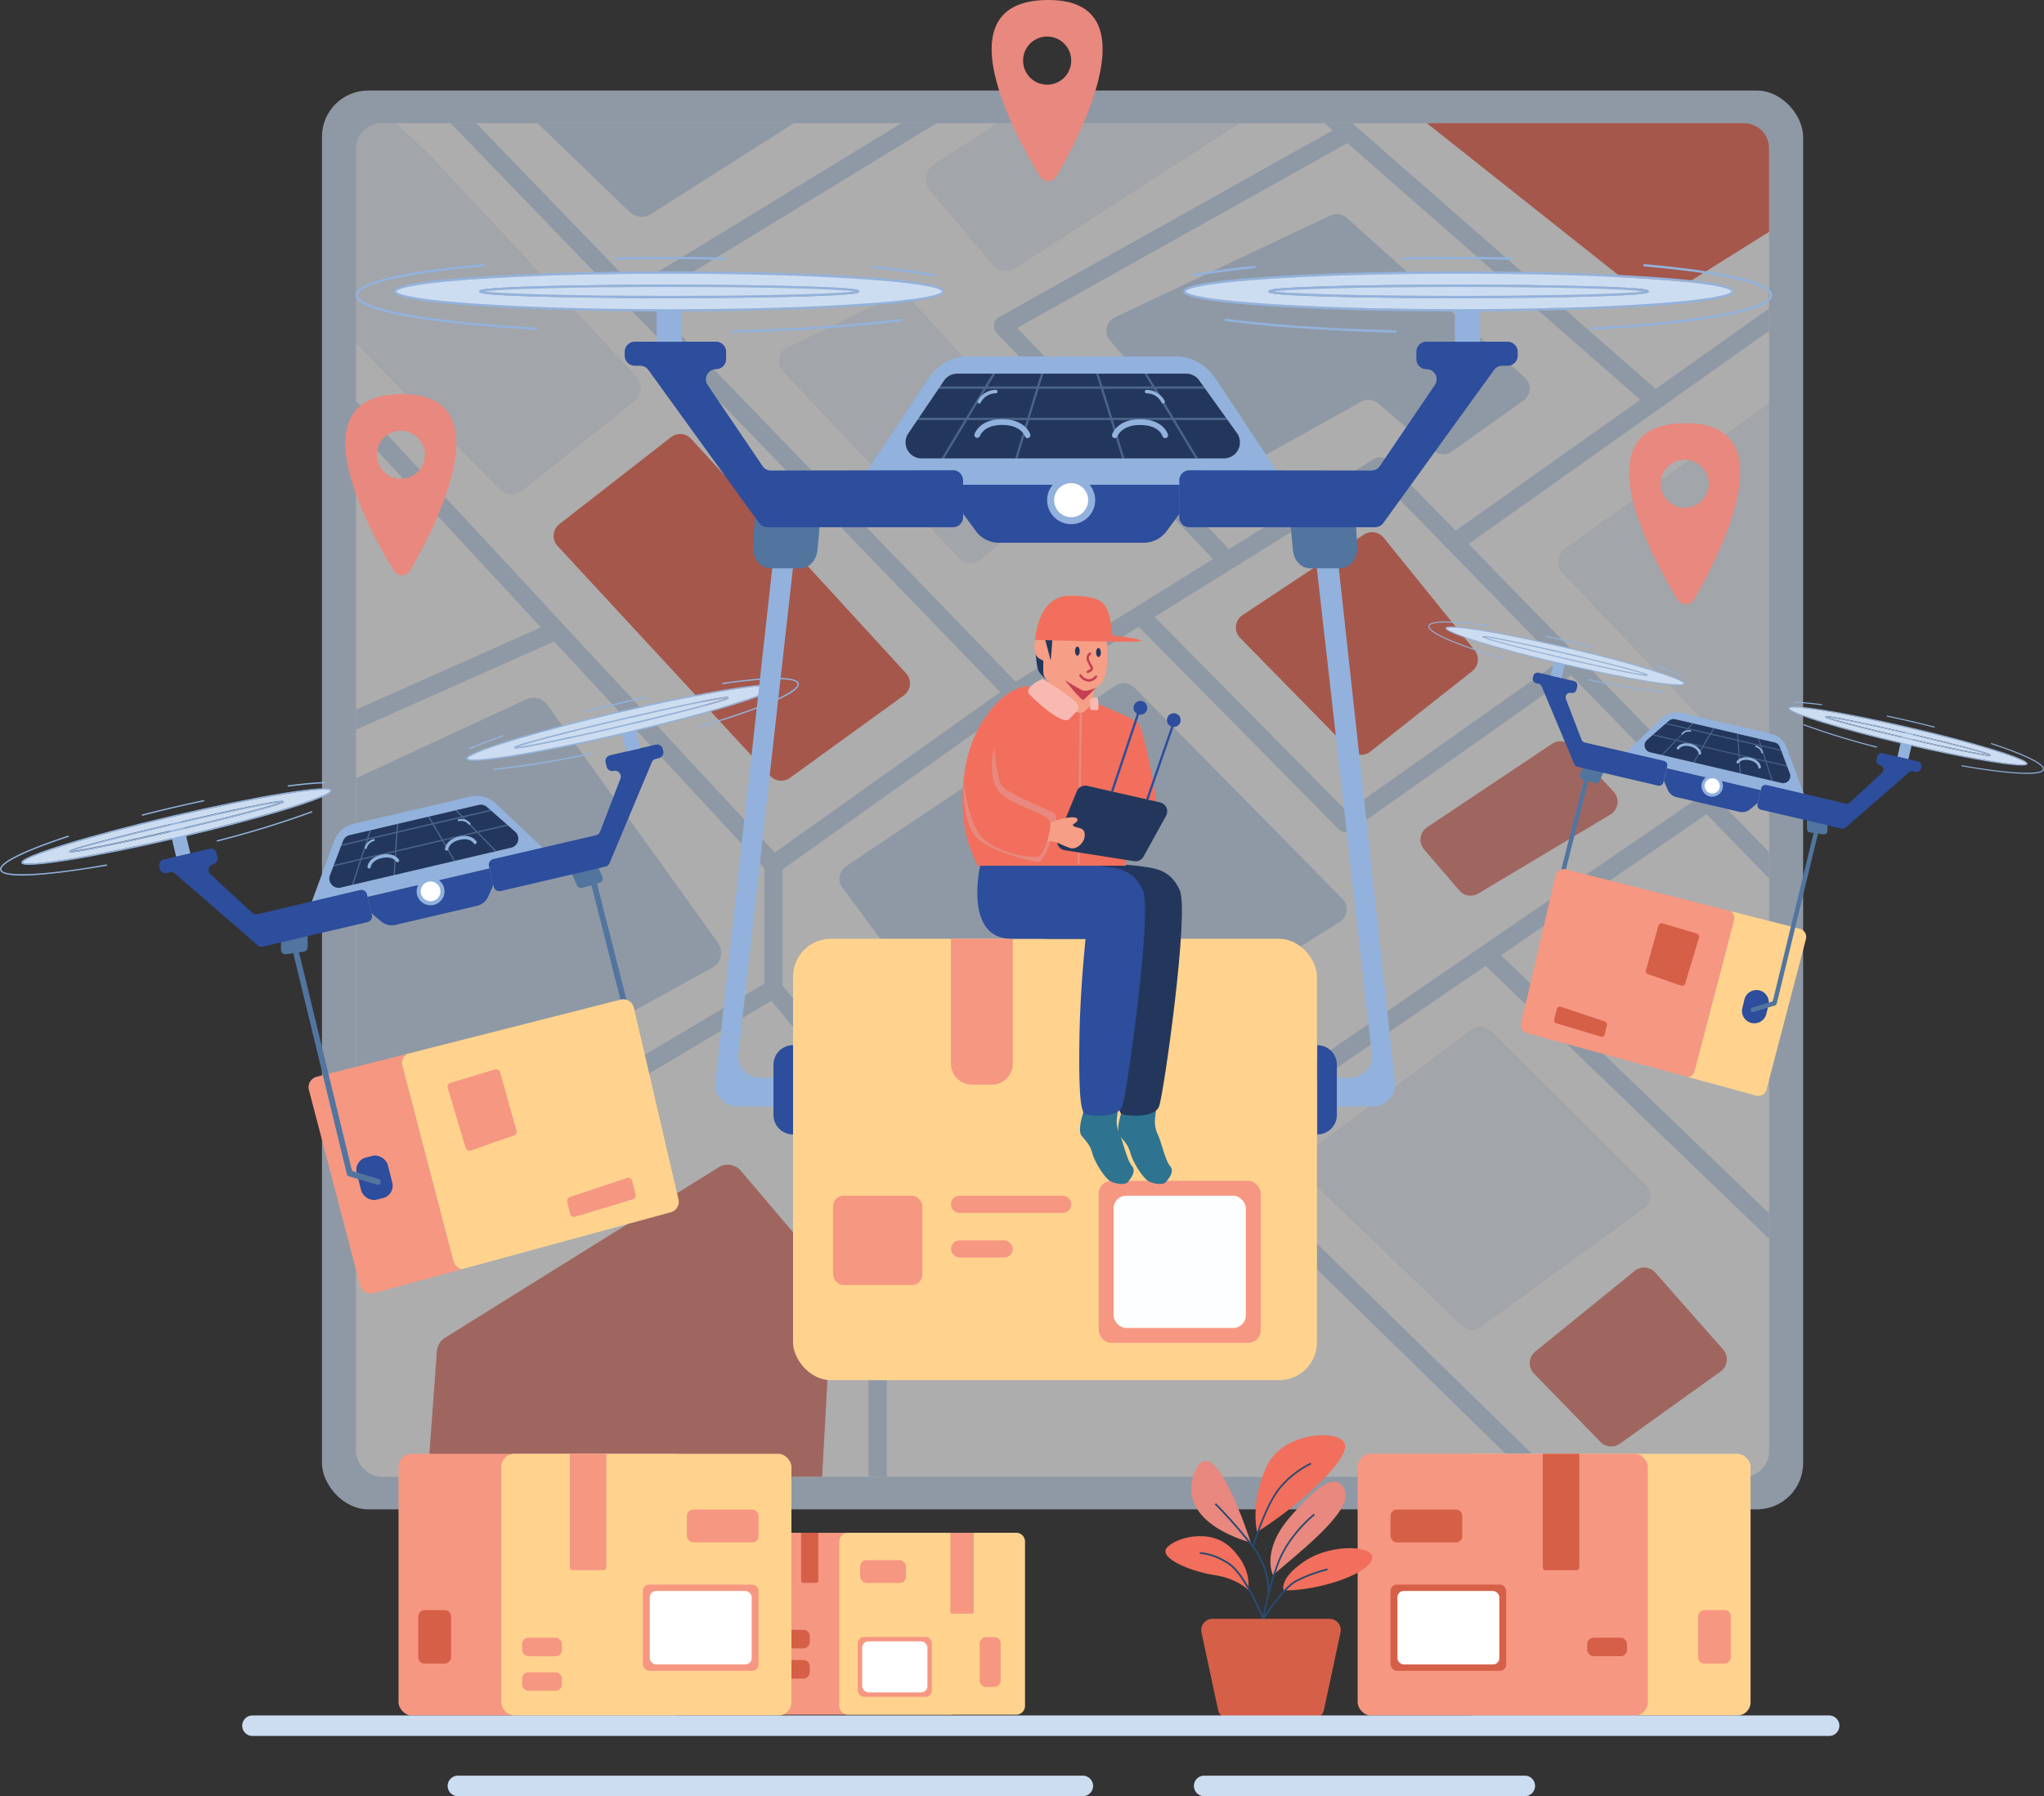 <svg xmlns="http://www.w3.org/2000/svg" viewBox="0 0 973.45 855.55"><rect x="0" y="0" width="973.45" height="855.55" fill="#333333" stroke="none"/><g id="acf3387d-eade-4b88-a6d6-4beef6c10ac2" data-name="Layer 2"><g id="be73a3f6-12a5-496b-8a76-837db1c50b2f" data-name="Layer 1"><g opacity="0.6"><rect x="153.34" y="43.13" width="705.39" height="675.79" rx="22" fill="#cdddf1"/><rect x="169.55" y="58.67" width="672.96" height="644.72" rx="12" fill="#fff"/><path d="M842.51,146.93l-54,38.3L644,58.67H630.78l3.91,3.43L475.86,151a4.9,4.9,0,0,0-1.15,7.67l103,107.61-94,58.45L308.11,142.9,446.05,58.67H429.31l-127.42,77.8-75.14-77.8H214.61l261.73,271L369,406.06,169.55,191v12.83l88.09,95L169.55,338v9.56l94.36-42L364,413.54v55L169.55,584.25v10.16L367.37,476.7,413.63,533V703.39h8.72V531.62a4.93,4.93,0,0,0-1.12-3.12l-48.51-59V414.08L485,334.18l.28-.22h0l57-35.42,95.21,96.39a4.88,4.88,0,0,0,6.33.56l104.41-73.79,58.32,59.83L572.05,542.46a4.9,4.9,0,0,0-.66,7.56L728.24,703.39h12.48L580.81,547l126.71-86.94,135,130V577.94L714.87,455l97.87-67.16,29.77,30.54v-12.5L699.4,259.1,842.51,157.62ZM742.07,315.38,641.44,386.51l-91.56-92.68,106.6-66.26Zm-48.84-62.61-32.65-33.49a4.92,4.92,0,0,0-6.1-.74l-69.19,43L484.43,156.17l157.23-88L781.17,190.42Z" fill="#cdddf1"/><path d="M402.9,412.64l128.35-86.06a7.1,7.1,0,0,1,9,.91l99.09,100.65a7.09,7.09,0,0,1-1.3,11L490,531.43a7.08,7.08,0,0,1-9.44-1.79L401.15,422.76A7.1,7.1,0,0,1,402.9,412.64Z" fill="#cdddf1"/><path d="M211.9,637.22,342.25,556a8.18,8.18,0,0,1,10.56,1.65l41.8,49.21a8.18,8.18,0,0,1,1.93,5.74l-5,90.78H203.7l4.36-59.82A8.18,8.18,0,0,1,211.9,637.22Z" fill="#e8887e"/><g opacity="0.39"><path d="M622.4,549.27l78.4-58.9a7.1,7.1,0,0,1,9.27.65L784,564.66a7.1,7.1,0,0,1-.83,10.76L705.22,632.1a7.09,7.09,0,0,1-9.08-.61l-74.39-71.43A7.09,7.09,0,0,1,622.4,549.27Z" fill="#cdddf1"/></g><path d="M731.13,643.8l47.42-38.47a7.07,7.07,0,0,1,9.78.82l32.31,36.65a7.09,7.09,0,0,1-1.19,10.45l-48,34.42a7.09,7.09,0,0,1-9.21-.82l-31.69-32.6A7.09,7.09,0,0,1,731.13,643.8Z" fill="#e8887e"/><path d="M679.64,394.06l59.52-39.79a7.09,7.09,0,0,1,9.13,1.07l20.17,21.72A7.09,7.09,0,0,1,766.91,388L704,425.63a7.11,7.11,0,0,1-9-1.47l-16.8-19.59A7.09,7.09,0,0,1,679.64,394.06Z" fill="#e8887e"/><path d="M591.75,293l57.77-38.32a7.09,7.09,0,0,1,9.43,1.45l43.33,53.54a7.09,7.09,0,0,1-1.12,10l-48.58,38.35a7.1,7.1,0,0,1-9.46-.61l-52.51-53.56A7.09,7.09,0,0,1,591.75,293Z" fill="#f16f5c"/><g opacity="0.39"><path d="M302.06,191.21l-53.27,42.45a8.19,8.19,0,0,1-10.93-.66l-68.31-69.37v-93a12,12,0,0,1,12-12h7L203.8,72.8,303,179.23A8.19,8.19,0,0,1,302.06,191.21Z" fill="#cdddf1"/></g><path d="M266.39,249.65l53.18-41.41a7.09,7.09,0,0,1,9.58.8L431.5,320.7a7.09,7.09,0,0,1-1.06,10.54L376.23,370.5a7.08,7.08,0,0,1-9.36-.92L265.54,260.06A7.09,7.09,0,0,1,266.39,249.65Z" fill="#f16f5c"/><g opacity="0.39"><path d="M372.86,176.84l84,89.17a7.1,7.1,0,0,0,9.51.75l41.19-31.9a7.1,7.1,0,0,0,.89-10.39l-74.65-81.76a7.09,7.09,0,0,0-8.33-1.6l-50.57,24.48A7.1,7.1,0,0,0,372.86,176.84Z" fill="#cdddf1"/></g><g opacity="0.39"><path d="M442.82,90.51l29.92,35.69a8.17,8.17,0,0,0,10.7,1.61l107-69.14H475L444.64,78.4A8.16,8.16,0,0,0,442.82,90.51Z" fill="#cdddf1"/></g><path d="M256,58.67,299.89,101a8.17,8.17,0,0,0,10.07,1L378.1,58.67Z" fill="#cdddf1"/><path d="M531,151.13l102.61-48.51a7.09,7.09,0,0,1,7.76,1.13l84.79,76a7.09,7.09,0,0,1-.62,11.05l-34.08,24.29a7.08,7.08,0,0,1-8.72-.39l-26.4-22.57a7.09,7.09,0,0,0-8.06-.81L589.64,224a7.08,7.08,0,0,1-8.81-1.55l-52.21-60.26A7.09,7.09,0,0,1,531,151.13Z" fill="#cdddf1"/><path d="M842.51,70.66v39.76l-49.72,31.14a8.19,8.19,0,0,1-9.42-.53L679.54,58.67h151A12,12,0,0,1,842.51,70.66Z" fill="#f16f5c"/><g opacity="0.39"><path d="M842.51,192.07V376.24l-98-102.89A8.18,8.18,0,0,1,745.63,261Z" fill="#cdddf1"/></g><path d="M339.14,461,191,542.5a8.18,8.18,0,0,1-11.1-3.2l-10.31-18.63v-150l81-37.56a8.18,8.18,0,0,1,10.09,2.65L341.85,449A8.17,8.17,0,0,1,339.14,461Z" fill="#cdddf1"/></g><path d="M499.32,0c-51.09,0-16.38,63.69-3.94,84.11a4.51,4.51,0,0,0,7.74-.08C515,63.53,548,0,499.32,0Zm-.62,40.33a11.46,11.46,0,1,1,11.46-11.45A11.45,11.45,0,0,1,498.7,40.33Z" fill="#e8887e"/><path d="M802.93,201.57c-51.09,0-16.38,63.69-3.94,84.1a4.5,4.5,0,0,0,7.74-.08C818.65,265.09,851.64,201.57,802.93,201.57Zm-.61,40.33a11.46,11.46,0,1,1,11.45-11.46A11.46,11.46,0,0,1,802.32,241.9Z" fill="#e8887e"/><path d="M191.51,187.75c-51.09,0-16.38,63.69-3.94,84.11a4.51,4.51,0,0,0,7.74-.08C207.23,251.28,240.22,187.75,191.51,187.75Zm-.61,40.33a11.46,11.46,0,1,1,11.45-11.45A11.46,11.46,0,0,1,190.9,228.08Z" fill="#e8887e"/><path d="M300.79,537.69l10-9.83a1.37,1.37,0,0,0,.36-1.34L284,419.64a1.42,1.42,0,0,0-1.68-1.06h0a1.36,1.36,0,0,0-1,1.68l26.69,105.32a1.36,1.36,0,0,1-.36,1.33l-8.85,8.73a1.43,1.43,0,0,0,0,2h0A1.37,1.37,0,0,0,300.79,537.69Z" fill="#51759f"/><path d="M220,604.53,177.88,616a5.17,5.17,0,0,1-6.37-3.67l-24.39-93.18a5.15,5.15,0,0,1,3.73-6.28L193.77,502a5.11,5.11,0,0,0-2.16,5.58L216,600.78A5.18,5.18,0,0,0,220,604.53Z" fill="#f69782"/><path d="M319.44,577.42,220,604.53a5.18,5.18,0,0,1-4-3.75l-24.38-93.19a5.11,5.11,0,0,1,2.16-5.58l101.78-25.86a5.16,5.16,0,0,1,6.31,3.83l21.25,91.33A5.14,5.14,0,0,1,319.44,577.42Z" fill="#ffd38e"/><path d="M213.19,518.17l8.56,28.56a1.94,1.94,0,0,0,2.5,1.27l20.51-7.14a1.93,1.93,0,0,0,1.22-2.34l-7.81-27.79a2,2,0,0,0-2.43-1.33l-21.26,6.38A1.91,1.91,0,0,0,213.19,518.17Z" fill="#f69782"/><path d="M271.41,570.17l27.17-9.06a2,2,0,0,1,2.5,1.36l1.63,6.48a1.92,1.92,0,0,1-1.32,2.31l-27.49,8.29a1.94,1.94,0,0,1-2.46-1.42l-1.3-5.7A1.93,1.93,0,0,1,271.41,570.17Z" fill="#f69782"/><rect x="170.71" y="550.65" width="15.27" height="20.72" rx="6" transform="translate(-133.02 61.42) rotate(-14.3)" fill="#2d4d9d"/><path d="M133.81,444.68v7.67a2.18,2.18,0,0,0,2.49,2.16l8.36-1.2a2.17,2.17,0,0,0,1.87-2.16v-6.47a2.18,2.18,0,0,0-2.18-2.18H136A2.18,2.18,0,0,0,133.81,444.68Z" fill="#51759f"/><path d="M283.71,410.5l3.18,7a2.19,2.19,0,0,1-1.37,3l-8.11,2.38a2.2,2.2,0,0,1-2.6-1.19l-2.68-5.89a2.18,2.18,0,0,1,1.08-2.89l7.61-3.47A2.19,2.19,0,0,1,283.71,410.5Z" fill="#51759f"/><path d="M179.57,564.3l-13.42-4a1.41,1.41,0,0,1-.94-1l-26-107.15a1.42,1.42,0,0,1,1-1.72h0a1.37,1.37,0,0,1,1.66,1L167.47,557a1.41,1.41,0,0,0,.94,1l11.92,3.57a1.44,1.44,0,0,1,.93,1.76h0A1.35,1.35,0,0,1,179.57,564.3Z" fill="#51759f"/><path d="M236.28,382.91a13.13,13.13,0,0,0-12-3.52l-27.79,6.49v0l-.44.07-27.79,6.49a13.15,13.15,0,0,0-9.21,8.48l-12.14,32.83,57.18-13.36.44-.1,1.56-.37,55.62-13Z" fill="#92b2dd"/><path d="M174.79,426l2.31,9.87a2.79,2.79,0,0,1-2.08,3.35l-49.85,11.65a2.83,2.83,0,0,1-2.47-.61L83.37,416.12a2.82,2.82,0,0,0-2.46-.61l-1.44.34a2.79,2.79,0,0,1-3.35-2.08l-.24-1A2.79,2.79,0,0,1,78,409.39l21.77-5.09a2.79,2.79,0,0,1,3.35,2.08l.46,1.95a2.79,2.79,0,0,1-2.08,3.35h0a2.79,2.79,0,0,0-1.25,4.77l19.85,18.32a2.79,2.79,0,0,0,2.53.67l48.85-11.5A2.79,2.79,0,0,1,174.79,426Z" fill="#2d4d9d"/><path d="M232.84,412.46l2.31,9.87a2.79,2.79,0,0,0,3.35,2.08l49.85-11.65a2.8,2.8,0,0,0,1.94-1.63l20.13-48.05a2.81,2.81,0,0,1,1.94-1.64l1.43-.33a2.79,2.79,0,0,0,2.08-3.35l-.24-1a2.79,2.79,0,0,0-3.35-2.08l-21.78,5.09a2.79,2.79,0,0,0-2.08,3.35l.46,2a2.79,2.79,0,0,0,3.35,2.08h0a2.79,2.79,0,0,1,3.24,3.71l-9.68,25.23a2.79,2.79,0,0,1-2,1.71l-48.89,11.34A2.79,2.79,0,0,0,232.84,412.46Z" fill="#2d4d9d"/><path d="M204.09,420.42l-29,6.78,1.82,7.79,4.55,3.86a7.88,7.88,0,0,0,6.9,1.67L207.73,436l19.39-4.53a7.87,7.87,0,0,0,5.45-4.55l2.37-5.49-1.82-7.78Z" fill="#2d4d9d"/><path d="M211.52,423.06a6.63,6.63,0,1,1-8-4.95A6.63,6.63,0,0,1,211.52,423.06Z" fill="#92b2dd"/><path d="M209.63,423.5A4.69,4.69,0,1,1,204,420,4.69,4.69,0,0,1,209.63,423.5Z" fill="#fff"/><path d="M243.41,403.77l-81.13,19a4.42,4.42,0,0,1-5.14-5.88l1.59-4.15L159,412l3.44-9,.27-.71.68-1.78a4.46,4.46,0,0,1,3.13-2.73L228,383.39a4.42,4.42,0,0,1,3.92,1l1.55,1.36.58.51,7.4,6.49.58.51,3.32,2.91A4.41,4.41,0,0,1,243.41,403.77Z" fill="#23375c"/><g opacity="0.36"><path d="M242,393.24l-.58-.51-14,3.27-6.53-6.69L234,386.24l-.58-.51-13.09,3-2.89-2.94-.71.17,2.88,2.94-13.28,3.11c-.67-1.12-1.3-2.18-1.91-3.18l-.64.15c.6,1,1.23,2.05,1.9,3.18L189.41,396c.1-1.3.2-2.53.29-3.68l-.64.15c-.1,1.16-.2,2.4-.3,3.68l-13.29,3.11c.46-1.4.89-2.72,1.29-3.92l-.72.17-1.29,3.92-12,2.81-.27.71,12.09-2.82c-.91,2.76-1.89,5.8-2.9,8.89L159,412l-.27.72,12.68-3c-1.29,4-2.6,8-3.79,11.75l.72-.17,3.78-11.74,15.95-3.73c-.24,3.75-.48,7.54-.68,11l.64-.15c.22-3.71.46-7.45.69-11l21.88-5.11c1.79,3.1,3.66,6.35,5.5,9.57l.64-.15c-1.73-3-3.61-6.32-5.49-9.57l15.94-3.73,8.61,8.85.71-.16-8.6-8.86Zm-53.88,11.94-15.77,3.68c1-3.12,2-6.16,2.89-8.89l13.47-3.15C188.51,399.47,188.31,402.3,188.12,405.18Zm.65-.15c.19-2.95.39-5.78.59-8.36L206,392.78c1.32,2.22,2.75,4.67,4.24,7.23Zm22.14-5.17c-1.44-2.5-2.88-5-4.23-7.24l13.47-3.14,6.53,6.69Z" fill="#92b2dd"/></g><path d="M189.45,410.65a.78.78,0,0,1-.85-.36c-.07-.11-1.79-2.73-6.79-1.57s-5.27,4.33-5.27,4.36A.79.79,0,0,1,175,413c0-.18.31-4.37,6.49-5.81s8.41,2.13,8.5,2.29a.78.78,0,0,1-.27,1.08A.92.92,0,0,1,189.45,410.65Z" fill="#92b2dd"/><path d="M174.65,404.07a4.69,4.69,0,0,1,3.47-3.48.47.47,0,0,0-.22-.92,5.62,5.62,0,0,0-4.16,4.12c-.14.59.76.87.91.28Z" fill="#92b2dd"/><path d="M226.41,402a.78.78,0,0,1-.86-.38c-.07-.12-1.7-2.74-6.66-1.58s-5.38,4.29-5.39,4.42a.8.8,0,0,1-.86.71.78.78,0,0,1-.71-.85c0-.18.43-4.37,6.6-5.82s8.31,2.19,8.39,2.34a.79.79,0,0,1-.3,1.08Z" fill="#92b2dd"/><path d="M223.94,392.06a5.63,5.63,0,0,0-5.56-1.84.47.47,0,0,0,.22.92,4.67,4.67,0,0,1,4.65,1.57c.39.47,1.08-.18.69-.65Z" fill="#92b2dd"/><path d="M83.46,391.21h0a3.48,3.48,0,0,0-2.59,4.17l3,12.64,6.76-1.58-3-12.64A3.48,3.48,0,0,0,83.46,391.21Z" fill="#92b2dd"/><path d="M297.78,341.14h0a3.47,3.47,0,0,0-2.59,4.17L298.14,358l6.77-1.58-3-12.64A3.46,3.46,0,0,0,297.78,341.14Z" fill="#92b2dd"/><path d="M135.17,377.67c-14.12,2.28-32.72,6.08-52.38,10.67s-38,9.43-51.68,13.64c-21.47,6.6-21,8.4-20.91,9s.55,2.39,22.73-1.21c14.12-2.28,32.72-6.07,52.38-10.66s38-9.44,51.68-13.65c21.47-6.6,21-8.4,20.91-9S157.35,374.07,135.17,377.67Zm1.63,7.18c-13.66,4.2-32,9-51.64,13.63s-38.22,8.37-52.33,10.66c-21,3.4-22,1.87-22,1.69s.16-2,20.49-8.25c13.66-4.2,32-9,51.64-13.63s38.22-8.37,52.33-10.66c21-3.4,22-1.87,22-1.68S157.13,378.6,136.8,384.85Z" fill="#92b2dd"/><path d="M135.27,378.29c-14.11,2.29-32.7,6.07-52.33,10.66s-38,9.43-51.64,13.63c-20.33,6.25-20.53,8.06-20.49,8.25s1,1.71,22-1.69c14.11-2.29,32.7-6.07,52.33-10.66s38-9.43,51.64-13.63c20.33-6.25,20.53-8.06,20.49-8.24S156.26,374.89,135.27,378.29Zm-15,8.42c-9.52,2.52-22.22,5.65-35.78,8.82s-26.33,6-36,7.94c-15.26,3.09-15.38,2.6-15.48,2.17s-.21-.92,14.84-4.92c9.52-2.52,22.22-5.65,35.78-8.82s26.33-6,36-7.94c15.26-3.09,15.38-2.6,15.48-2.17S135.3,382.71,120.25,386.71Z" fill="#cdddf1"/><path d="M119.61,384c-9.65,2-22.43,4.78-36,7.94s-26.26,6.3-35.78,8.82c-15.05,4-14.94,4.49-14.84,4.92s.22.92,15.48-2.17c9.65-2,22.43-4.78,36-7.94s26.26-6.3,35.78-8.82c15.05-4,14.94-4.49,14.84-4.92S134.87,380.87,119.61,384Zm-35.28,11c-27,6.32-45.81,10.08-50,10.42,3.91-1.55,22.42-6.5,49.44-12.81s45.8-10.08,50-10.42C129.86,383.65,111.35,388.6,84.33,394.91Z" fill="#92b2dd"/><path d="M133.77,382.1c-3.91,1.55-22.42,6.5-49.44,12.81s-45.81,10.08-50,10.42c3.91-1.55,22.42-6.5,49.44-12.81S129.57,382.44,133.77,382.1Z" fill="#cdddf1"/><path d="M103.55,400.83a.32.32,0,0,1-.38-.23.31.31,0,0,1,.23-.38,464.19,464.19,0,0,0,44.89-13.78.32.32,0,0,1,.41.19.31.31,0,0,1-.19.4,462.59,462.59,0,0,1-44.95,13.8Z" fill="#92b2dd"/><path d="M154.25,373.11h-.05c-4.67.2-10.34.73-16.86,1.56a.31.31,0,1,1-.08-.62c6.54-.84,12.23-1.37,16.91-1.57a.32.32,0,0,1,.33.3A.31.31,0,0,1,154.25,373.11Z" fill="#92b2dd"/><path d="M97,381.73h0c-9.56,2-19.55,4.35-29,6.77a.32.32,0,1,1-.16-.61c9.51-2.42,19.51-4.75,29.08-6.77a.31.31,0,0,1,.37.24A.32.32,0,0,1,97,381.73Z" fill="#92b2dd"/><path d="M50.78,412.38h0c-11.54,2-49.3,8.16-50.73,2-1.08-4.62,19.8-12.21,32.35-16.33a.32.32,0,0,1,.4.2.33.33,0,0,1-.2.4C8.23,406.67.12,412,.65,414.25c.71,3,16.44,3.4,50-2.49A.31.31,0,0,1,51,412,.31.31,0,0,1,50.78,412.38Z" fill="#92b2dd"/><path d="M222.12,361.46c.13.59.55,2.39,22.73-1.2,14.12-2.29,32.72-6.08,52.38-10.67s38-9.44,51.68-13.64c21.47-6.61,21-8.4,20.91-9s-.55-2.39-22.73,1.2c-14.12,2.29-32.72,6.08-52.38,10.67s-38,9.43-51.68,13.64C221.56,359.07,222,360.87,222.12,361.46Zm.61-.14c0-.19.16-2,20.49-8.25,13.66-4.2,32-9,51.64-13.63s38.22-8.37,52.33-10.66c21-3.4,22-1.87,22-1.68s-.16,2-20.49,8.25c-13.66,4.2-32,9-51.64,13.62s-38.22,8.38-52.33,10.66C223.76,363,222.77,361.5,222.73,361.32Z" fill="#92b2dd"/><path d="M222.73,361.32c0,.18,1,1.71,22-1.69,14.11-2.28,32.7-6.07,52.33-10.66s38-9.42,51.64-13.62c20.33-6.26,20.53-8.07,20.49-8.25s-1-1.72-22,1.68c-14.11,2.29-32.7,6.08-52.33,10.66s-38,9.43-51.64,13.63C222.89,359.32,222.69,361.13,222.73,361.32Zm22.2-5.19c-.1-.43-.21-.92,14.84-4.91,9.52-2.52,22.22-5.66,35.78-8.82s26.33-6,36-7.95c15.26-3.09,15.38-2.6,15.48-2.16s.21.92-14.84,4.91c-9.52,2.52-22.22,5.65-35.78,8.82s-26.33,6-36,7.94C245.15,357.05,245,356.56,244.93,356.13Z" fill="#cdddf1"/><path d="M244.93,356.13c.1.43.22.92,15.48-2.17,9.65-1.95,22.43-4.77,36-7.94s26.26-6.3,35.78-8.82c15.05-4,14.94-4.48,14.84-4.91s-.22-.93-15.48,2.16c-9.65,2-22.43,4.78-36,7.95s-26.26,6.3-35.78,8.82C244.72,355.21,244.83,355.7,244.93,356.13Zm1.32-.3c3.91-1.56,22.42-6.51,49.44-12.82s45.8-10.08,50-10.42c-3.92,1.56-22.43,6.5-49.45,12.82S250.45,355.48,246.25,355.83Z" fill="#92b2dd"/><path d="M246.25,355.83c4.2-.35,23-4.11,50-10.42s45.53-11.26,49.45-12.82c-4.21.34-23,4.11-50,10.42S250.16,354.27,246.25,355.83Z" fill="#cdddf1"/><path d="M281.64,359.23a.33.33,0,0,0,.24-.38.32.32,0,0,0-.38-.24,462.63,462.63,0,0,1-46.34,7.54.32.32,0,0,0-.29.35.32.32,0,0,0,.35.28,464,464,0,0,0,46.41-7.55Z" fill="#92b2dd"/><path d="M223.9,356.84l.06,0c4.27-1.88,9.58-3.93,15.8-6.07a.31.31,0,0,0,.2-.4.32.32,0,0,0-.4-.19c-6.24,2.14-11.57,4.19-15.86,6.09a.31.31,0,0,0-.16.41A.32.32,0,0,0,223.9,356.84Z" fill="#92b2dd"/><path d="M279.08,339.19h0c9.47-2.43,19.46-4.77,29-6.8a.33.33,0,0,0,.25-.38.32.32,0,0,0-.38-.24c-9.59,2-19.59,4.38-29.06,6.81a.31.31,0,0,0-.23.38A.31.31,0,0,0,279.08,339.19Z" fill="#92b2dd"/><path d="M334.06,346.2h0c11.24-3.3,47.8-14.53,46.37-20.67-1.08-4.61-23.17-2.17-36.24-.31a.32.32,0,0,0,.09.63c25.38-3.63,35-2.47,35.53-.18.7,3-13.23,10.33-45.93,19.92a.32.32,0,0,0,.16.61Z" fill="#92b2dd"/><path d="M741.67,461.52,734,454a1.06,1.06,0,0,1-.28-1l20.88-82.37a1.08,1.08,0,0,1,1.29-.81h0a1.05,1.05,0,0,1,.76,1.29l-20.57,81.16a1.08,1.08,0,0,0,.27,1l6.83,6.72a1.11,1.11,0,0,1,0,1.53h0A1,1,0,0,1,741.67,461.52Z" fill="#51759f"/><path d="M803.9,513l32.48,8.86a4,4,0,0,0,4.91-2.82l18.79-71.81a4,4,0,0,0-2.87-4.83L824.14,434a4,4,0,0,1,1.66,4.31L807,510.14A4,4,0,0,1,803.9,513Z" fill="#ffd38e"/><path d="M727.3,492.13,803.9,513a4,4,0,0,0,3.11-2.89l18.79-71.81a4,4,0,0,0-1.66-4.31L745.71,414.1a4,4,0,0,0-4.87,2.95l-16.37,70.37A4,4,0,0,0,727.3,492.13Z" fill="#f69782"/><path d="M809.18,446.48l-6.61,22a1.49,1.49,0,0,1-1.92,1L784.85,464a1.48,1.48,0,0,1-1-1.8l6-21.41a1.5,1.5,0,0,1,1.88-1l16.37,4.91A1.48,1.48,0,0,1,809.18,446.48Z" fill="#d65f48"/><path d="M764.31,486.55l-20.94-7a1.49,1.49,0,0,0-1.92,1.05l-1.26,5a1.48,1.48,0,0,0,1,1.78l21.18,6.39a1.49,1.49,0,0,0,1.89-1.09l1-4.4A1.5,1.5,0,0,0,764.31,486.55Z" fill="#d65f48"/><path d="M834.05,487.23h0a5.89,5.89,0,0,0,7.16-4.25l1-4.07a5.88,5.88,0,0,0-4.25-7.15h0a5.88,5.88,0,0,0-7.16,4.24l-1,4.08A5.87,5.87,0,0,0,834.05,487.23Z" fill="#2d4d9d"/><path d="M870.34,389.85v5.91a1.67,1.67,0,0,1-1.92,1.66L862,396.5a1.68,1.68,0,0,1-1.44-1.66v-5a1.68,1.68,0,0,1,1.68-1.68h6.44A1.68,1.68,0,0,1,870.34,389.85Z" fill="#51759f"/><path d="M754.83,363.51l-2.45,5.38a1.69,1.69,0,0,0,1.06,2.31l6.25,1.83a1.67,1.67,0,0,0,2-.91l2.07-4.54a1.69,1.69,0,0,0-.84-2.23l-5.86-2.67A1.69,1.69,0,0,0,754.83,363.51Z" fill="#51759f"/><path d="M835.08,482l10.34-3.11a1.07,1.07,0,0,0,.73-.78l20.05-82.56a1.1,1.1,0,0,0-.76-1.33h0a1.06,1.06,0,0,0-1.28.79L844.4,476.4a1.09,1.09,0,0,1-.72.78l-9.18,2.75a1.1,1.1,0,0,0-.72,1.35h0A1,1,0,0,0,835.08,482Z" fill="#51759f"/><path d="M791.38,342.25a10.09,10.09,0,0,1,9.25-2.71l21.42,5v0l.34.06,21.42,5a10.12,10.12,0,0,1,7.09,6.53l9.36,25.3-44.07-10.3-.33-.07-1.21-.29-42.86-10Z" fill="#92b2dd"/><path d="M838.76,375.47,837,383.08a2.15,2.15,0,0,0,1.61,2.58l38.41,9a2.12,2.12,0,0,0,1.9-.47l30.31-26.32a2.18,2.18,0,0,1,1.9-.47l1.1.26a2.15,2.15,0,0,0,2.58-1.6l.19-.79a2.15,2.15,0,0,0-1.61-2.58l-16.78-3.92a2.14,2.14,0,0,0-2.58,1.6l-.35,1.5a2.15,2.15,0,0,0,1.6,2.58h0a2.15,2.15,0,0,1,1,3.67l-15.3,14.13a2.18,2.18,0,0,1-2,.51l-37.65-8.86A2.15,2.15,0,0,0,838.76,375.47Z" fill="#2d4d9d"/><path d="M794,365l-1.78,7.61a2.15,2.15,0,0,1-2.58,1.6l-38.42-9a2.16,2.16,0,0,1-1.49-1.27l-15.51-37a2.15,2.15,0,0,0-1.49-1.26l-1.11-.26a2.15,2.15,0,0,1-1.6-2.58l.18-.79a2.14,2.14,0,0,1,2.58-1.6l16.79,3.92a2.15,2.15,0,0,1,1.6,2.58l-.35,1.5a2.15,2.15,0,0,1-2.58,1.6h0a2.15,2.15,0,0,0-2.49,2.86l7.46,19.44a2.11,2.11,0,0,0,1.52,1.32l37.67,8.74A2.15,2.15,0,0,1,794,365Z" fill="#2d4d9d"/><path d="M816.18,371.15l22.37,5.23-1.4,6-3.51,3a6.07,6.07,0,0,1-5.32,1.29l-14.94-3.49-14.94-3.49a6.08,6.08,0,0,1-4.2-3.52l-1.83-4.22,1.41-6Z" fill="#2d4d9d"/><path d="M810.46,373.19a5.11,5.11,0,1,0,6.14-3.81A5.11,5.11,0,0,0,810.46,373.19Z" fill="#92b2dd"/><path d="M811.92,373.53a3.61,3.61,0,1,0,4.34-2.7A3.61,3.61,0,0,0,811.92,373.53Z" fill="#fff"/><path d="M785.89,358.33l62.52,14.6a3.4,3.4,0,0,0,4-4.53l-1.22-3.2-.21-.54-2.65-7-.21-.55-.52-1.37a3.44,3.44,0,0,0-2.41-2.1l-47.35-11.06a3.39,3.39,0,0,0-3,.76l-1.2,1-.45.4-5.7,5-.45.39-2.55,2.24A3.4,3.4,0,0,0,785.89,358.33Z" fill="#23375c"/><g opacity="0.36"><path d="M797.83,352.75l-6.63,6.82.55.13,6.63-6.82,12.29,2.87c-1.45,2.5-2.9,5-4.24,7.38l.5.11c1.42-2.48,2.86-5,4.24-7.37L828,359.8c.18,2.76.36,5.64.53,8.5l.5.11c-.16-2.68-.34-5.6-.53-8.49l12.29,2.87c1,3,2,6.13,2.92,9l.55.13-2.92-9.05,9.77,2.28-.21-.54-9.74-2.28c-.77-2.39-1.53-4.72-2.22-6.85l9.31,2.17-.21-.55L838.79,355c-.35-1.08-.68-2.09-1-3l-.55-.13c.3.92.63,1.94,1,3L828,352.46c-.08-1-.15-1.94-.23-2.84l-.5-.11c.07.89.15,1.84.23,2.84L815,349.41l1.46-2.44-.5-.12-1.46,2.45-10.24-2.39,2.22-2.27-.55-.13c-.69.7-1.44,1.46-2.22,2.27l-10.09-2.36-.45.4,10.14,2.36-5,5.16-10.8-2.52-.45.39ZM828,353l10.37,2.43c.69,2.1,1.45,4.44,2.23,6.85l-12.15-2.84C828.34,357.19,828.19,355,828,353Zm-16.61,2.46c1.14-2,2.24-3.86,3.26-5.58l12.85,3c.15,2,.3,4.16.45,6.44Zm-12.65-3,5-5.16,10.38,2.43c-1,1.75-2.15,3.65-3.26,5.57Z" fill="#92b2dd"/></g><path d="M827.46,363.63a.61.61,0,0,0,.66-.28c0-.08,1.38-2.11,5.23-1.21s4.06,3.34,4.06,3.36a.61.61,0,0,0,1.22-.06c0-.14-.23-3.37-5-4.48s-6.48,1.64-6.55,1.76a.62.62,0,0,0,.21.84Z" fill="#92b2dd"/><path d="M838.87,358.55a3.6,3.6,0,0,0-2.67-2.67.36.36,0,0,1,.16-.71,4.32,4.32,0,0,1,3.21,3.17c.11.45-.58.67-.7.21Z" fill="#92b2dd"/><path d="M799,357a.62.62,0,0,0,.67-.29c.06-.1,1.31-2.12,5.13-1.22s4.14,3.3,4.15,3.4a.62.62,0,0,0,.67.55.61.61,0,0,0,.55-.65c0-.14-.34-3.38-5.09-4.49s-6.4,1.69-6.47,1.8a.61.61,0,0,0,.23.83Z" fill="#92b2dd"/><path d="M800.89,349.3a4.33,4.33,0,0,1,4.28-1.42.37.37,0,0,1-.17.71,3.61,3.61,0,0,0-3.58,1.21c-.3.36-.83-.14-.53-.5Z" fill="#92b2dd"/><path d="M909.14,348.65h0a2.66,2.66,0,0,1,2,3.21l-2.27,9.74-5.21-1.22,2.27-9.74A2.67,2.67,0,0,1,909.14,348.65Z" fill="#92b2dd"/><path d="M744,310.06h0a2.67,2.67,0,0,1,2,3.22L743.71,323l-5.21-1.22,2.27-9.74A2.69,2.69,0,0,1,744,310.06Z" fill="#92b2dd"/><path d="M851.77,337.28c-.1.46-.42,1.84,16.12,6.93,10.54,3.24,24.68,7,39.83,10.52s29.47,6.45,40.36,8.21c17.09,2.77,17.41,1.39,17.51.93s.43-1.84-16.11-6.93c-10.54-3.24-24.68-7-39.83-10.51s-29.47-6.46-40.36-8.22C852.2,335.44,851.88,336.83,851.77,337.28Zm.48.11c0-.14.79-1.32,17,1.3,10.87,1.76,25.19,4.68,40.32,8.22s29.27,7.26,39.79,10.5c15.67,4.81,15.82,6.21,15.79,6.35s-.79,1.32-17-1.29c-10.87-1.77-25.19-4.68-40.32-8.22S878.56,347,868,343.75C852.37,338.93,852.22,337.54,852.25,337.39Z" fill="#92b2dd"/><path d="M852.25,337.39c0,.15.12,1.54,15.79,6.36,10.52,3.23,24.66,7,39.79,10.5s29.45,6.45,40.32,8.22c16.18,2.61,16.94,1.44,17,1.29s-.12-1.54-15.79-6.35c-10.52-3.24-24.66-7-39.79-10.5s-29.45-6.46-40.32-8.22C853,336.07,852.28,337.25,852.25,337.39Zm17.11,4c.07-.33.16-.71,11.92,1.67,7.44,1.51,17.29,3.68,27.73,6.12s20.24,4.86,27.57,6.8c11.6,3.08,11.51,3.45,11.43,3.79s-.16.71-11.92-1.68c-7.44-1.5-17.29-3.68-27.73-6.12s-20.24-4.85-27.57-6.79C869.19,342.1,869.28,341.72,869.36,341.39Z" fill="#cdddf1"/><path d="M869.36,341.39c-.08.33-.17.71,11.43,3.79,7.33,1.94,17.13,4.35,27.57,6.79s20.29,4.62,27.73,6.12c11.76,2.39,11.85,2,11.92,1.68s.17-.71-11.43-3.79c-7.33-1.94-17.13-4.36-27.57-6.8s-20.29-4.61-27.73-6.12C869.52,340.68,869.43,341.06,869.36,341.39Zm1,.24c3.24.26,17.71,3.16,38.53,8s35.08,8.68,38.1,9.88c-3.23-.26-17.71-3.17-38.53-8S873.39,342.82,870.37,341.63Z" fill="#92b2dd"/><path d="M870.37,341.63c3,1.19,17.28,5,38.1,9.87s35.3,7.77,38.53,8c-3-1.2-17.28-5-38.1-9.88S873.61,341.89,870.37,341.63Z" fill="#cdddf1"/><path d="M893.66,356.06a.24.24,0,0,0,.29-.17.25.25,0,0,0-.18-.3A355.12,355.12,0,0,1,859.18,345a.25.25,0,0,0-.31.15.24.24,0,0,0,.14.31,358.23,358.23,0,0,0,34.64,10.63Z" fill="#92b2dd"/><path d="M854.59,334.7h0c3.59.15,8,.56,13,1.2a.24.24,0,1,0,.06-.48c-5-.65-9.42-1.05-13-1.21a.25.25,0,0,0-.25.23A.24.24,0,0,0,854.59,334.7Z" fill="#92b2dd"/><path d="M898.73,341.34h0c7.37,1.55,15.07,3.35,22.39,5.21a.24.24,0,0,0,.29-.17.24.24,0,0,0-.17-.3c-7.33-1.87-15-3.66-22.41-5.22a.24.24,0,1,0-.1.47Z" fill="#92b2dd"/><path d="M934.32,365h0c8.89,1.56,38,6.28,39.09,1.55.83-3.55-15.26-9.4-24.93-12.58a.24.24,0,0,0-.15.46c18.77,6.17,25,10.25,24.61,12-.54,2.32-12.67,2.62-38.53-1.92a.26.26,0,0,0-.29.2A.25.25,0,0,0,934.32,365Z" fill="#92b2dd"/><path d="M786.18,318.79c-10.54-3.24-24.68-7-39.83-10.51s-29.47-6.46-40.36-8.22c-17.09-2.77-17.41-1.38-17.52-.93s-.43,1.84,16.12,6.93c10.54,3.24,24.68,7,39.83,10.52s29.47,6.45,40.35,8.21c17.09,2.77,17.42,1.39,17.52.93S802.72,323.88,786.18,318.79Zm-1.33,5.53c-10.87-1.77-25.19-4.68-40.32-8.22s-29.27-7.26-39.79-10.5c-15.67-4.82-15.83-6.21-15.79-6.36s.79-1.32,17,1.3c10.87,1.76,25.19,4.68,40.32,8.22S775.51,316,786,319.26c15.66,4.82,15.82,6.21,15.79,6.35S801,326.93,784.85,324.32Z" fill="#92b2dd"/><path d="M786,319.26c-10.52-3.24-24.66-7-39.79-10.5s-29.45-6.46-40.32-8.22c-16.18-2.62-16.94-1.44-17-1.3s.12,1.54,15.79,6.36c10.52,3.24,24.65,7,39.79,10.5s29.45,6.45,40.32,8.22c16.18,2.61,16.94,1.44,17,1.29S801.69,324.08,786,319.26Zm-13.24.68c-7.44-1.5-17.29-3.68-27.73-6.12S724.82,309,717.49,307c-11.6-3.08-11.51-3.46-11.43-3.79s.16-.71,11.92,1.67c7.44,1.51,17.29,3.68,27.73,6.12s20.24,4.86,27.57,6.8c11.6,3.08,11.51,3.45,11.43,3.79S784.55,322.33,772.79,319.94Z" fill="#cdddf1"/><path d="M773.28,317.83c-7.33-1.94-17.13-4.36-27.57-6.8s-20.29-4.61-27.73-6.12c-11.76-2.38-11.85-2-11.92-1.67s-.17.71,11.43,3.79c7.33,1.94,17.12,4.36,27.57,6.79s20.29,4.62,27.73,6.12c11.76,2.39,11.84,2,11.92,1.68S784.88,320.91,773.28,317.83Zm-28.11-4.48c-20.82-4.86-35.08-8.67-38.1-9.87,3.23.26,17.71,3.16,38.53,8s35.08,8.67,38.1,9.87C780.46,321.12,766,318.22,745.17,313.35Z" fill="#92b2dd"/><path d="M783.7,321.38c-3.24-.26-17.71-3.16-38.53-8s-35.08-8.67-38.1-9.87c3.23.26,17.71,3.16,38.53,8S780.68,320.18,783.7,321.38Z" fill="#cdddf1"/><path d="M756.43,324a.25.25,0,0,1-.19-.28.24.24,0,0,1,.29-.19,359.06,359.06,0,0,0,35.72,5.81.23.23,0,0,1,.21.26.24.24,0,0,1-.26.22A356.76,356.76,0,0,1,756.43,324Z" fill="#92b2dd"/><path d="M800.92,322.16h0c-3.28-1.45-7.38-3-12.18-4.68a.25.25,0,0,1-.15-.31.26.26,0,0,1,.31-.15c4.81,1.66,8.92,3.23,12.22,4.69a.25.25,0,0,1,.12.33A.23.23,0,0,1,800.92,322.16Z" fill="#92b2dd"/><path d="M758.4,308.56h0c-7.3-1.87-15-3.67-22.38-5.24a.25.25,0,0,1-.19-.29.26.26,0,0,1,.29-.19c7.39,1.58,15.1,3.38,22.4,5.25a.24.24,0,0,1,.17.3A.24.24,0,0,1,758.4,308.56Z" fill="#92b2dd"/><path d="M716,314h0c-8.66-2.54-36.84-11.2-35.73-15.93.83-3.55,17.85-1.67,27.92-.23a.24.24,0,1,1-.07.48c-19.56-2.79-27-1.9-27.38-.14-.54,2.32,10.2,8,35.4,15.35a.25.25,0,0,1,.16.31A.24.24,0,0,1,716,314Z" fill="#92b2dd"/><path d="M456.83,734.45v77.91a4.19,4.19,0,0,1-4,4.37H372.38a4.2,4.2,0,0,1-4-4.37V734.45a4.21,4.21,0,0,1,4-4.37h80.44A4.2,4.2,0,0,1,456.83,734.45Z" fill="#f69782"/><path d="M488.16,734.45v77.92a4.2,4.2,0,0,1-4,4.36H403.71a4.2,4.2,0,0,1-4-4.36V734.45a4.21,4.21,0,0,1,4-4.37h80.43A4.21,4.21,0,0,1,488.16,734.45Z" fill="#ffd38e"/><path d="M463.75,730.08V767.7a.89.89,0,0,1-.85.92h-9.45a.89.89,0,0,1-.85-.92V730.08Z" fill="#f69782"/><rect x="409.64" y="743.11" width="21.87" height="10.88" rx="3" fill="#f69782"/><rect x="459.69" y="786.63" width="23.75" height="10.02" rx="3" transform="translate(1263.21 320.08) rotate(90)" fill="#f69782"/><rect x="408.51" y="779.69" width="35.28" height="28.54" rx="3" fill="#f69782"/><rect x="410.61" y="781.8" width="31.08" height="24.32" rx="3" fill="#fff"/><rect x="375.58" y="789.47" width="8.86" height="11.3" rx="3" transform="translate(1175.13 415.12) rotate(90)" fill="#d65f48"/><rect x="375.58" y="775.09" width="8.86" height="11.3" rx="3" transform="translate(1160.75 400.74) rotate(90)" fill="#d65f48"/><path d="M389.71,730.08v22.86a1,1,0,0,1-1,1h-6.18a1,1,0,0,1-1-1V730.08Z" fill="#d65f48"/><rect x="189.8" y="692.47" width="138.19" height="124.64" rx="6.28" fill="#f69782"/><rect x="238.73" y="692.47" width="138.19" height="124.64" rx="6.28" fill="#ffd38e"/><path d="M288.76,692.47v54.1a1.32,1.32,0,0,1-1.32,1.33H272.67a1.32,1.32,0,0,1-1.32-1.33v-54.1Z" fill="#f69782"/><rect x="327.11" y="719.02" width="34.16" height="15.65" rx="3" fill="#f69782"/><rect x="306.17" y="754.78" width="55.1" height="41.05" rx="3" fill="#f69782"/><rect x="309.45" y="757.81" width="48.54" height="34.99" rx="3" fill="#fff"/><rect x="248.65" y="780.08" width="18.95" height="8.82" rx="3" fill="#f69782"/><rect x="248.65" y="796.55" width="18.95" height="8.82" rx="3" fill="#f69782"/><rect x="194.25" y="771.82" width="25.48" height="15.65" rx="3" transform="translate(986.64 572.66) rotate(90)" fill="#d65f48"/><rect x="695.51" y="692.47" width="138.19" height="124.64" rx="6.28" fill="#ffd38e"/><rect x="646.58" y="692.47" width="138.19" height="124.64" rx="6.28" fill="#f69782"/><path d="M734.75,692.47v54.1a1.32,1.32,0,0,0,1.32,1.33h14.76a1.33,1.33,0,0,0,1.33-1.33v-54.1Z" fill="#d65f48"/><rect x="662.23" y="719.02" width="34.16" height="15.65" rx="3" transform="translate(1358.63 1453.69) rotate(180)" fill="#d65f48"/><rect x="662.23" y="754.78" width="55.1" height="41.05" rx="3" transform="translate(1379.57 1550.61) rotate(180)" fill="#d65f48"/><rect x="665.51" y="757.81" width="48.54" height="34.99" rx="3" fill="#fff"/><rect x="755.9" y="780.08" width="18.95" height="8.82" rx="3" transform="translate(1530.76 1568.97) rotate(180)" fill="#d65f48"/><rect x="755.9" y="796.55" width="18.95" height="8.82" rx="3" transform="translate(1530.76 1601.92) rotate(180)" fill="#f69782"/><rect x="803.77" y="771.82" width="25.48" height="15.65" rx="3" transform="translate(1596.16 -36.87) rotate(90)" fill="#f69782"/><path d="M598.67,729.63s-3.46-13.8,4.58-31.15,36.53-17.76,37.36-10.12-19.21,25-28.5,32S598.67,729.63,598.67,729.63Z" fill="#f16f5c"/><path d="M606.25,750.25s-5.79-11.39,7.92-27.4,23-22.3,26.47-12.39S616.08,741.52,606.25,750.25Z" fill="#e8887e"/><path d="M595.66,734.7s-35.8-8.75-26.92-32.91S595.66,734.7,595.66,734.7Z" fill="#e8887e"/><path d="M594.67,757.57c-.53-.93,2.16-9.73-8.17-20.05s-27.68-4.75-31,0,11.56,11,22.92,12.73S594.67,757.57,594.67,757.57Z" fill="#f16f5c"/><path d="M611.35,757.57s-2.55-5.8,10.47-14.27,34.69-7.23,31.39,0S627.12,757.68,611.35,757.57Z" fill="#f16f5c"/><path d="M632.17,747.1a70.62,70.62,0,0,0-15,5.54c-5.36,2.91-12.21,12.65-14.83,16.58A143.94,143.94,0,0,1,609,744.9c5.13-13.78,17.1-23.14,17.22-23.23l-.51-.66c-.12.1-12.27,9.6-17.48,23.6-1.52,4.08-2.74,8-3.72,11.56a36.87,36.87,0,0,0-7.28-19.49c.6-2,5.86-19,12-26.93a44.26,44.26,0,0,1,15.26-12.27l-.33-.75a45.13,45.13,0,0,0-15.59,12.51c-5.82,7.52-10.83,23-11.95,26.64A251.57,251.57,0,0,0,579.14,716l-.59.58A246.18,246.18,0,0,1,596.41,737a35.48,35.48,0,0,1,7.3,22.07c-1.2,4.78-1.91,8.55-2.24,10.49-2-4.78-9.15-20.62-16.07-25.16-8-5.25-13.77-5-14-5l0,.82c.06,0,5.76-.19,13.52,4.9s16.23,25.92,16.32,26.13l.58,1.44.2-1.45c.69-1.09,9.33-14.49,15.54-17.85a69.7,69.7,0,0,1,14.77-5.47Z" fill="#294a71"/><path d="M614.81,771.08H577.46a5.37,5.37,0,0,0-5.25,6.49l7.89,36.87a5.37,5.37,0,0,0,5.25,4.25h39.93a5.37,5.37,0,0,0,5.25-4.25l7.88-36.87a5.36,5.36,0,0,0-5.25-6.49Z" fill="#d65f48"/><path d="M871.1,826.87H120.24a4.89,4.89,0,0,1-4.88-4.88h0a4.89,4.89,0,0,1,4.88-4.89H871.1A4.89,4.89,0,0,1,876,822h0A4.89,4.89,0,0,1,871.1,826.87Z" fill="#cdddf1"/><path d="M515.68,855.55H218.07a4.89,4.89,0,0,1-4.88-4.88h0a4.89,4.89,0,0,1,4.88-4.89H515.68a4.89,4.89,0,0,1,4.89,4.89h0A4.89,4.89,0,0,1,515.68,855.55Z" fill="#cdddf1"/><path d="M726.19,855.55H573.49a4.89,4.89,0,0,1-4.89-4.88h0a4.89,4.89,0,0,1,4.89-4.89h152.7a4.88,4.88,0,0,1,4.88,4.89h0A4.88,4.88,0,0,1,726.19,855.55Z" fill="#cdddf1"/><path d="M579,180.45c-4.43-6.7-11.4-10.65-18.82-10.65h-49.3v.06a6.81,6.81,0,0,0-.76-.06h-49.3c-7.42,0-14.39,3.95-18.82,10.65l-33.32,50.44H612.36Z" fill="#92b2dd"/><path d="M368.22,266.52l-27.53,249A10.37,10.37,0,0,0,351,527h19V513.37h-8a10.37,10.37,0,0,1-10.3-11.52L378.1,266.52Z" fill="#92b2dd"/><path d="M637.13,266.31l27.22,249.22A10.37,10.37,0,0,1,654.05,527h-19V513.37h8a10.36,10.36,0,0,0,10.3-11.52L626.69,266.72Z" fill="#92b2dd"/><path d="M359.51,246.35l-.86,13.73c-.35,5.73,3.4,10.62,8.16,10.62h14.38c4.18,0,7.69-3.8,8.14-8.82l1.39-15.53Z" fill="#51759f"/><path d="M645.54,246.35l.85,13.73c.35,5.73-3.4,10.62-8.16,10.62H623.85c-4.18,0-7.68-3.8-8.13-8.82l-1.4-15.53Z" fill="#51759f"/><rect x="377.69" y="447.16" width="249.5" height="210.23" rx="18" fill="#ffd38e"/><path d="M452.89,447.16h29.45a0,0,0,0,1,0,0v59.48a10,10,0,0,1-10,10h-9.45a10,10,0,0,1-10-10V447.16A0,0,0,0,1,452.89,447.16Z" fill="#f69782"/><rect x="396.72" y="569.55" width="42.54" height="42.54" rx="5" fill="#f69782"/><rect x="523.25" y="562.46" width="77.17" height="77.17" rx="6" fill="#f69782"/><rect x="530.34" y="569.55" width="62.99" height="62.99" rx="6" fill="#fdfeff"/><path d="M506.07,577.73H457a4.09,4.09,0,0,1-4.09-4.09h0a4.09,4.09,0,0,1,4.09-4.09h49.09a4.09,4.09,0,0,1,4.09,4.09h0A4.09,4.09,0,0,1,506.07,577.73Z" fill="#f69782"/><rect x="452.89" y="590.81" width="29.45" height="8.18" rx="4.09" fill="#f69782"/><path d="M458.67,228.8v17.51a4.81,4.81,0,0,1-4.81,4.81H365.42a4.83,4.83,0,0,1-3.9-2l-52.74-72.91a4.83,4.83,0,0,0-3.9-2h-2.54a4.82,4.82,0,0,1-4.82-4.82v-1.82a4.81,4.81,0,0,1,4.82-4.81H341a4.81,4.81,0,0,1,4.81,4.81v3.46a4.81,4.81,0,0,1-4.81,4.82h0a4.82,4.82,0,0,0-4,7.51L363.16,222a4.83,4.83,0,0,0,4,2.12l86.69-.14A4.81,4.81,0,0,1,458.67,228.8Z" fill="#2d4d9d"/><path d="M561.64,228.8v17.51a4.81,4.81,0,0,0,4.82,4.81h88.43a4.8,4.8,0,0,0,3.9-2l52.75-72.91a4.8,4.8,0,0,1,3.9-2H718a4.81,4.81,0,0,0,4.81-4.82v-1.82a4.81,4.81,0,0,0-4.81-4.81H679.35a4.81,4.81,0,0,0-4.82,4.81v3.46a4.82,4.82,0,0,0,4.82,4.82h0a4.81,4.81,0,0,1,4,7.51L657.15,222a4.81,4.81,0,0,1-4,2.12L566.47,224A4.81,4.81,0,0,0,561.64,228.8Z" fill="#2d4d9d"/><path d="M510.16,230.89H458.67V244.7L464.8,253a13.63,13.63,0,0,0,11,5.53h68.79a13.63,13.63,0,0,0,11-5.53l6.13-8.29V230.89Z" fill="#2d4d9d"/><circle cx="510.16" cy="238.25" r="11.45" transform="translate(161.07 680.02) rotate(-76.72)" fill="#92b2dd"/><circle cx="510.16" cy="238.25" r="8.1" transform="translate(161.07 680.02) rotate(-76.72)" fill="#fff"/><path d="M582.83,218.34H438.91a7.63,7.63,0,0,1-6.33-11.91l4.3-6.36.74-1.09L447,185.16l.74-1.1,1.83-2.72a7.64,7.64,0,0,1,6.33-3.36h109a7.64,7.64,0,0,1,6.21,3.19l2.07,2.89.78,1.1,9.9,13.82.78,1.09,4.44,6.19A7.63,7.63,0,0,1,582.83,218.34Z" fill="#23375c"/><g opacity="0.36"><path d="M584.6,200.07l-.78-1.09H559c-2.9-4.81-5.75-9.53-8.36-13.82h23.33l-.78-1.1H549.93l-3.7-6.08H545l3.7,6.08H525.09c-.68-2.12-1.33-4.16-2-6.08H522c.61,1.9,1.26,3.94,1.94,6.08H495c.68-2.14,1.34-4.18,1.95-6.08h-1.15c-.62,1.92-1.28,4-1.95,6.08H470.33L474,178h-1.28l-3.7,6.08H447.7l-.74,1.1h21.43c-2.6,4.29-5.46,9-8.36,13.82H437.62l-.74,1.09h22.49c-3.73,6.19-7.52,12.5-11,18.27h1.28c3.54-5.9,7.32-12.19,11-18.27h28.29c-1.89,6.21-3.77,12.49-5.49,18.27h1.15c1.82-6.15,3.69-12.35,5.49-18.27h38.8c1.81,5.92,3.67,12.12,5.5,18.27h1.14c-1.72-5.78-3.6-12.06-5.49-18.27h28.29c3.67,6.08,7.44,12.37,11,18.27h1.27c-3.47-5.77-7.26-12.08-11-18.27ZM489.27,199h-28c2.93-4.86,5.78-9.58,8.35-13.82h23.89C492.17,189.52,490.73,194.21,489.27,199Zm1.15,0c1.49-4.89,2.94-9.56,4.28-13.82h29.58c1.34,4.26,2.79,8.93,4.28,13.82Zm39.29,0c-1.45-4.77-2.9-9.46-4.28-13.82h23.89L557.68,199Z" fill="#92b2dd"/></g><path d="M489.37,208.71a1.37,1.37,0,0,1-1.3-1c-.07-.2-1.93-5.3-10.79-5.3s-10.57,5.21-10.59,5.27a1.37,1.37,0,0,1-2.62-.77c.09-.29,2.23-7.23,13.21-7.23s13.29,6.9,13.39,7.2a1.37,1.37,0,0,1-.88,1.71A1.23,1.23,0,0,1,489.37,208.71Z" fill="#92b2dd"/><path d="M467.05,191.81a8.07,8.07,0,0,1,7.2-4.47.82.82,0,0,0,0-1.64,9.69,9.69,0,0,0-8.61,5.29c-.48.93.93,1.76,1.41.82Z" fill="#92b2dd"/><path d="M554.93,208.71a1.37,1.37,0,0,1-1.31-1c-.07-.24-1.77-5.28-10.58-5.28s-10.73,5.1-10.8,5.32a1.36,1.36,0,0,1-1.72.85,1.35,1.35,0,0,1-.87-1.7c.09-.3,2.44-7.2,13.39-7.2s13.11,6.94,13.2,7.23a1.36,1.36,0,0,1-.93,1.69A1.26,1.26,0,0,1,554.93,208.71Z" fill="#92b2dd"/><path d="M554.68,191a9.71,9.71,0,0,0-8.62-5.29.82.82,0,0,0,0,1.64,8,8,0,0,1,7.2,4.47c.48.94,1.9.11,1.42-.82Z" fill="#92b2dd"/><path d="M377.69,540.37h0a9.33,9.33,0,0,1-9.33-9.33V507.16a9.32,9.32,0,0,1,9.33-9.33h0Z" fill="#2d4d9d"/><path d="M627.36,540.37h0a9.33,9.33,0,0,0,9.32-9.33V507.16a9.32,9.32,0,0,0-9.32-9.33h0Z" fill="#2d4d9d"/><path d="M318.73,134.35h0a6,6,0,0,0-6,6v22.43h12V140.35A6,6,0,0,0,318.73,134.35Z" fill="#92b2dd"/><path d="M698.9,134.35h0a6,6,0,0,0-6,6v22.43h12V140.35A6,6,0,0,0,698.9,134.35Z" fill="#92b2dd"/><path d="M411,131.89c-24.65-1.7-57.43-2.63-92.29-2.63s-67.64.93-92.29,2.63c-38.72,2.68-38.72,5.86-38.72,6.91s0,4.24,38.72,6.91c24.65,1.7,57.43,2.64,92.29,2.64s67.64-.94,92.29-2.64c38.71-2.67,38.71-5.86,38.71-6.91S449.73,134.57,411,131.89Zm-.08,12.73c-24.63,1.7-57.38,2.64-92.21,2.64s-67.58-.94-92.21-2.64c-36.65-2.53-37.7-5.49-37.7-5.82s1.05-3.29,37.7-5.82c24.63-1.7,57.38-2.63,92.21-2.63s67.58.93,92.21,2.63c36.65,2.53,37.7,5.49,37.7,5.82S447.59,142.09,410.94,144.62Z" fill="#92b2dd"/><path d="M410.94,133c-24.63-1.7-57.38-2.63-92.21-2.63s-67.58.93-92.21,2.63c-36.65,2.53-37.7,5.49-37.7,5.82s1.05,3.29,37.7,5.82c24.63,1.7,57.38,2.64,92.21,2.64s67.58-.94,92.21-2.64c36.65-2.53,37.7-5.49,37.7-5.82S447.59,135.51,410.94,133Zm-28.56,8.26c-17,.5-39.61.78-63.65.78s-46.65-.28-63.65-.78c-26.88-.81-26.88-1.67-26.88-2.44s0-1.63,26.88-2.43c17-.51,39.61-.78,63.65-.78s46.65.27,63.65.78c26.88.8,26.88,1.66,26.88,2.43S409.26,140.43,382.38,141.24Z" fill="#cdddf1"/><path d="M382.38,136.37c-17-.51-39.61-.78-63.65-.78s-46.65.27-63.65.78c-26.88.8-26.88,1.66-26.88,2.43s0,1.63,26.88,2.44c17,.5,39.61.78,63.65.78s46.65-.28,63.65-.78c26.88-.81,26.88-1.67,26.88-2.44S409.26,137.17,382.38,136.37Zm-63.65,4.56c-47.93,0-81-1.05-88.2-2.13,7.19-1.08,40.27-2.12,88.2-2.12s81,1,88.2,2.12C399.73,139.88,366.66,140.93,318.73,140.93Z" fill="#92b2dd"/><path d="M406.93,138.8c-7.2,1.08-40.27,2.13-88.2,2.13s-81-1.05-88.2-2.13c7.19-1.08,40.27-2.12,88.2-2.12S399.73,137.72,406.93,138.8Z" fill="#cdddf1"/><path d="M348.74,158.43a.55.55,0,0,1,0-1.09c31-.75,59.72-2.71,80.92-5.53a.56.56,0,0,1,.62.47.57.57,0,0,1-.47.62c-21.25,2.81-50,4.78-81,5.53Z" fill="#92b2dd"/><path d="M444.91,131.73h-.1c-7.92-1.49-17.66-2.84-29-4a.55.55,0,0,1-.49-.6.56.56,0,0,1,.6-.49c11.34,1.16,21.11,2.51,29.06,4a.55.55,0,0,1,.44.64A.55.55,0,0,1,444.91,131.73Z" fill="#92b2dd"/><path d="M345.18,123.72h0c-16.87-.36-34.59-.37-51.52,0a.55.55,0,0,1-.55-.54.53.53,0,0,1,.53-.55c16.94-.35,34.68-.34,51.57,0a.55.55,0,0,1,0,1.09Z" fill="#92b2dd"/><path d="M255.44,157.12h0c-20.2-1.13-86.11-5.65-86.11-16.55,0-8.18,38.11-12.75,60.82-14.75a.55.55,0,0,1,.1,1.09c-44.12,3.88-59.83,9.6-59.83,13.66,0,5.33,26.31,12.18,85.08,15.46a.56.56,0,0,1,.52.58A.55.55,0,0,1,255.44,157.12Z" fill="#92b2dd"/><path d="M563.64,138.8c0,1,0,4.24,38.71,6.91,24.66,1.7,57.43,2.64,92.29,2.64s67.64-.94,92.29-2.64c38.72-2.67,38.72-5.86,38.72-6.91s0-4.23-38.72-6.91c-24.65-1.7-57.43-2.63-92.29-2.63s-67.63.93-92.29,2.63C563.64,134.57,563.64,137.75,563.64,138.8Zm1.09,0c0-.33,1.06-3.29,37.7-5.82,24.63-1.7,57.38-2.63,92.21-2.63s67.59.93,92.22,2.63c36.64,2.53,37.7,5.49,37.7,5.82s-1.06,3.29-37.7,5.82c-24.63,1.7-57.38,2.64-92.22,2.64s-67.58-.94-92.21-2.64C565.79,142.09,564.73,139.13,564.73,138.8Z" fill="#92b2dd"/><path d="M564.73,138.8c0,.33,1.06,3.29,37.7,5.82,24.63,1.7,57.38,2.64,92.21,2.64s67.59-.94,92.22-2.64c36.64-2.53,37.7-5.49,37.7-5.82s-1.06-3.29-37.7-5.82c-24.63-1.7-57.38-2.63-92.22-2.63s-67.58.93-92.21,2.63C565.79,135.51,564.73,138.47,564.73,138.8Zm39.38,0c0-.77,0-1.63,26.89-2.43,17-.51,39.6-.78,63.64-.78s46.65.27,63.65.78c26.89.8,26.89,1.66,26.89,2.43s0,1.63-26.89,2.44c-17,.5-39.61.78-63.65.78s-46.64-.28-63.64-.78C604.11,140.43,604.11,139.57,604.11,138.8Z" fill="#cdddf1"/><path d="M604.11,138.8c0,.77,0,1.63,26.89,2.44,17,.5,39.6.78,63.64.78s46.65-.28,63.65-.78c26.89-.81,26.89-1.67,26.89-2.44s0-1.63-26.89-2.43c-17-.51-39.61-.78-63.65-.78s-46.64.27-63.64.78C604.11,137.17,604.11,138,604.11,138.8Zm2.33,0c7.2-1.08,40.27-2.12,88.2-2.12s81,1,88.21,2.12c-7.2,1.08-40.27,2.13-88.21,2.13S613.64,139.88,606.44,138.8Z" fill="#92b2dd"/><path d="M606.44,138.8c7.2,1.08,40.27,2.13,88.2,2.13s81-1.05,88.21-2.13c-7.2-1.08-40.27-2.12-88.21-2.12S613.64,137.72,606.44,138.8Z" fill="#cdddf1"/><path d="M664.64,158.43a.54.54,0,0,0,.54-.53.55.55,0,0,0-.53-.56c-31-.75-59.72-2.71-80.92-5.53a.55.55,0,0,0-.14,1.09c21.24,2.81,50,4.78,81,5.53Z" fill="#92b2dd"/><path d="M568.46,131.73h.1c7.92-1.49,17.67-2.84,29-4a.55.55,0,0,0,.49-.6.55.55,0,0,0-.6-.49c-11.33,1.16-21.11,2.51-29.06,4a.55.55,0,0,0-.44.64A.55.55,0,0,0,568.46,131.73Z" fill="#92b2dd"/><path d="M668.2,123.72h0c16.87-.36,34.59-.37,51.52,0a.56.56,0,0,0,.56-.54.55.55,0,0,0-.54-.55c-16.94-.35-34.68-.34-51.56,0a.56.56,0,0,0-.54.56A.54.54,0,0,0,668.2,123.72Z" fill="#92b2dd"/><path d="M757.93,157.12h0c20.2-1.13,86.12-5.65,86.12-16.55,0-8.18-38.11-12.75-60.83-14.75a.55.55,0,0,0-.59.5.55.55,0,0,0,.5.59c44.11,3.88,59.83,9.6,59.83,13.66,0,5.33-26.31,12.18-85.09,15.46a.55.55,0,0,0-.51.58A.53.53,0,0,0,757.93,157.12Z" fill="#92b2dd"/><path d="M493,304.78s.15,11.51,1.56,14.66,7.13,6.29,7.13,6.29a15.32,15.32,0,0,0,4.24-11.3C505.69,307.12,493,304.78,493,304.78Z" fill="#23375c"/><path d="M526.92,301s.82,13.47,0,17.91-2.33,7-3.75,7.59-3,3.84-3,8.36,1.68,8.33,0,8.22-16.46-1.47-16.46-1.47.5-10.53-1.18-12.67-5.32-5.88-5.59-7.88a42.22,42.22,0,0,1,0-5.88c0-1.14-2.45-.86-3.54-3.29a10.48,10.48,0,0,1,0-7.88c.95-2.44,2.72-4.59,4.77-3s2,2.86,3.5,2-.37-2.22,4.54-2.54S526.92,301,526.92,301Z" fill="#f79e86"/><path d="M493,304.78s1-21,16.38-21,17,3.72,18.68,8.59.82,10.46,2.45,10.46,14.81,1.72,12.65,2.58S493,304.78,493,304.78Z" fill="#f16f5c"/><path d="M501.15,305s-.64,10.79-.91,9.26-2.45-9.36-2.45-9.36Z" fill="#23375c"/><path d="M522,327.57s-4.45,2.19-6.63,1.18-8.18-4.73-8.18-4.73,8,10.13,8.86,9.36S522,327.57,522,327.57Z" fill="#c43f52"/><path d="M514.22,310.13c0,1.18-.5,2.15-1.13,2.15s-1.12-1-1.12-2.15.5-2.15,1.12-2.15S514.22,308.94,514.22,310.13Z" fill="#23375c"/><path d="M524.29,310.8c0,1.18-.5,2.15-1.12,2.15S522,312,522,310.8s.5-2.15,1.13-2.15S524.29,309.61,524.29,310.8Z" fill="#23375c"/><path d="M518,320.59a.54.54,0,0,1-.51-.39.58.58,0,0,1,.34-.73c.87-.31,1.6-.83,1.62-1.05a3.46,3.46,0,0,0-.59-1.34,14.4,14.4,0,0,1-1.19-2.45,3.16,3.16,0,0,1,1.23-3.8.54.54,0,0,1,.75.2.59.59,0,0,1-.2.78,2,2,0,0,0-.76,2.42,13.25,13.25,0,0,0,1.1,2.26,3.76,3.76,0,0,1,.75,2.06c-.12,1.13-1.84,1.82-2.36,2Z" fill="#c43f52"/><path d="M518.65,324.67a4.3,4.3,0,0,1-.78-.08,5.24,5.24,0,0,1-3.58-2.31l-.15-.21a.59.59,0,0,1,.06-.81.53.53,0,0,1,.77.07l.2.26a4.15,4.15,0,0,0,2.91,1.87c2,.41,3.44-1.49,3.45-1.51a.54.54,0,0,1,.77-.1.6.6,0,0,1,.09.81A5.14,5.14,0,0,1,518.65,324.67Z" fill="#c43f52"/><path d="M534.59,528.37s-3.54,9.68-1.36,12.54,3.95,4.09,5.18,8.46,5.86,11.59,8.32,13.09,7.36,2.18,8.59.54,4.23-4.91,1.91-7.63-4.37-12.14-5.73-14.73a14.63,14.63,0,0,1-1.36-8.32c.28-2.81,1.09-8.18,1.09-8.18Z" fill="#2e738f"/><path d="M484.36,412.36s-8,34.8,14.9,34.8h35.27S532,470.83,531.62,493s0,37.09,2.91,37.81S549.8,532.64,552,527s14.55-92.9,9.82-103.08-12-10.41-20.72-11.57S492,409.15,484.36,412.36Z" fill="#23375c"/><path d="M516.42,528.37s-3.55,9.68-1.36,12.54,4,4.09,5.18,8.46,5.86,11.59,8.31,13.09,7.37,2.18,8.59.54,4.23-4.91,1.91-7.63-4.36-12.14-5.72-14.73a14.56,14.56,0,0,1-1.37-8.32c.28-2.81,1.09-8.18,1.09-8.18Z" fill="#2e738f"/><path d="M466.79,412.36s-8,34.8,14.91,34.8H517s-2.54,23.67-2.9,45.85,0,37.09,2.9,37.81,15.27,1.82,17.46-3.81,14.54-92.9,9.81-103.08-12-10.41-20.72-11.57S474.42,409.15,466.79,412.36Z" fill="#2d4d9d"/><path d="M489.7,326.85s-10.9-.72-22.08,17.28-10.91,44.64-6,58.55,5.17,9.68,5.17,9.68h69.54s-.28-15.15,0-19.52-2.73-11.18,0-9.81,14.72,3.81,15,3-6.27-39.54-9.54-42-21-9.54-21-9.54-4.09,4.91-6,5.18S489.7,326.85,489.7,326.85Z" fill="#f16f5c"/><path d="M522.94,333.18s.51,4.31,0,4.85-3.79,0-3.79,0v-4.85S522.74,330.91,522.94,333.18Z" fill="#f9b9b3"/><rect x="478.29" y="375.05" width="71.86" height="1.09" transform="translate(130.66 883.9) rotate(-89.11)" fill="#e8887e"/><path d="M473.52,356.3s-3.46,11,1.27,19.3,25.27,11.43,25.45,16.52-3.09,15.45-6.18,16-16.18-1.27-24.54-7.45-10.67-28.81-10.67-28.81-1,20.63,6.59,27.54,27,11.13,29,11.25,5.92-8.89,7.23-13.43,2.33-8.37,0-10-21.95-9.27-24.5-12.91S473.52,356.3,473.52,356.3Z" fill="#e8887e"/><path d="M503.75,399l9.07-22.08a4.37,4.37,0,0,1,5-2.6l34.67,7.89a4.36,4.36,0,0,1,2.85,6.36L544.62,408a4.36,4.36,0,0,1-4.5,2.2l-33-5.21A4.36,4.36,0,0,1,503.75,399Z" fill="#23375c"/><path d="M500.24,392.12a15.72,15.72,0,0,1,4.36-1.82c2.73-.73,8.22-1.82,8.52,0s-3.48,2.18-1.61,3.27,5.09.36,5.09,4.18-4,7.09-6.91,6.18-4.21-1.84-6.65-2.72a7.57,7.57,0,0,0-4.34-.34S500.88,393.6,500.24,392.12Z" fill="#f79e86"/><rect x="515.71" y="357.09" width="40.82" height="1.09" transform="translate(26.99 752.74) rotate(-71.52)" fill="#2d4d9d"/><rect x="533.36" y="362" width="38.6" height="1.09" transform="translate(29.67 766.72) rotate(-70.96)" fill="#2d4d9d"/><path d="M546.39,337.12a3.28,3.28,0,1,1-3.28-3.27A3.28,3.28,0,0,1,546.39,337.12Z" fill="#2d4d9d"/><path d="M562.29,343a3.27,3.27,0,1,1-3.27-3.27A3.27,3.27,0,0,1,562.29,343Z" fill="#2d4d9d"/><path d="M496.51,323.31s-9.27,4.09-6.27,7.36,16.07,15.27,19.09,11.73,5.73-4.37,3.54-7.37S496.51,323.31,496.51,323.31Z" fill="#f9b9b3"/></g></g></svg>